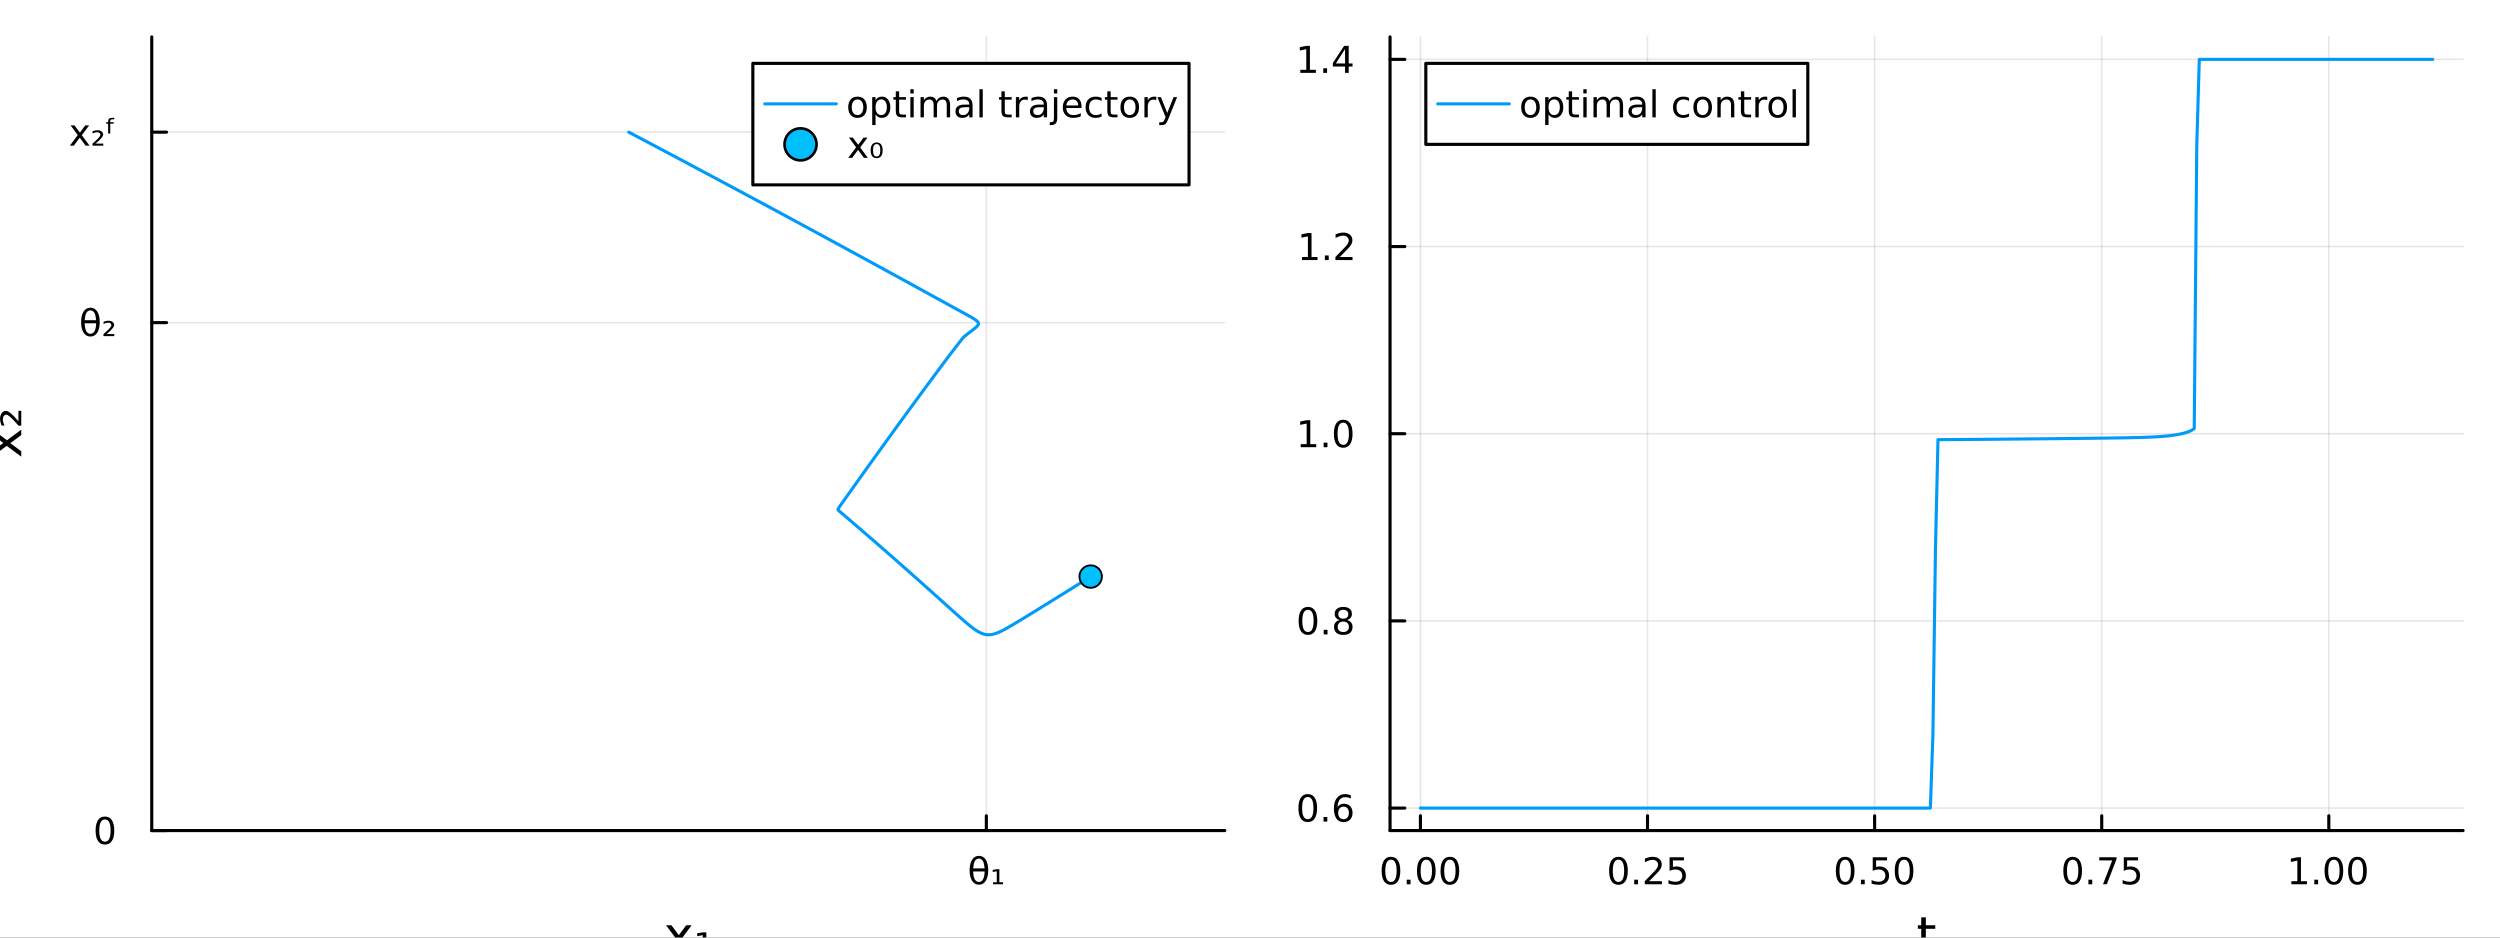 <?xml version="1.0" encoding="utf-8"?>
<svg xmlns="http://www.w3.org/2000/svg" xmlns:xlink="http://www.w3.org/1999/xlink" width="800" height="300" viewBox="0 0 3200 1200">
<rect x="0" y="0" width="3200" height="1200" fill="#333333" stroke="none"/>
<defs>
  <clipPath id="clip910">
    <rect x="0" y="0" width="3200" height="1200"/>
  </clipPath>
</defs>
<path clip-path="url(#clip910)" d="M0 1200 L3200 1200 L3200 0 L0 0  Z" fill="#ffffff" fill-rule="evenodd" fill-opacity="1"/>
<defs>
  <clipPath id="clip911">
    <rect x="640" y="0" width="2241" height="1200"/>
  </clipPath>
</defs>
<path clip-path="url(#clip910)" d="M194.252 1063.09 L1567.74 1063.09 L1567.74 47.244 L194.252 47.244  Z" fill="#ffffff" fill-rule="evenodd" fill-opacity="1"/>
<defs>
  <clipPath id="clip912">
    <rect x="194" y="47" width="1374" height="1017"/>
  </clipPath>
</defs>
<polyline clip-path="url(#clip912)" style="stroke:#000000; stroke-linecap:round; stroke-linejoin:round; stroke-width:2; stroke-opacity:0.1; fill:none" points="-339.884,1063.09 -339.884,47.244 "/>
<polyline clip-path="url(#clip912)" style="stroke:#000000; stroke-linecap:round; stroke-linejoin:round; stroke-width:2; stroke-opacity:0.1; fill:none" points="1262.52,1063.09 1262.52,47.244 "/>
<polyline clip-path="url(#clip912)" style="stroke:#000000; stroke-linecap:round; stroke-linejoin:round; stroke-width:2; stroke-opacity:0.1; fill:none" points="194.252,1063.09 1567.74,1063.09 "/>
<polyline clip-path="url(#clip912)" style="stroke:#000000; stroke-linecap:round; stroke-linejoin:round; stroke-width:2; stroke-opacity:0.1; fill:none" points="194.252,412.949 1567.74,412.949 "/>
<polyline clip-path="url(#clip912)" style="stroke:#000000; stroke-linecap:round; stroke-linejoin:round; stroke-width:2; stroke-opacity:0.1; fill:none" points="194.252,169.146 1567.74,169.146 "/>
<polyline clip-path="url(#clip910)" style="stroke:#000000; stroke-linecap:round; stroke-linejoin:round; stroke-width:4; stroke-opacity:1; fill:none" points="194.252,1063.09 1567.74,1063.09 "/>
<polyline clip-path="url(#clip910)" style="stroke:#000000; stroke-linecap:round; stroke-linejoin:round; stroke-width:4; stroke-opacity:1; fill:none" points="-339.884,1063.09 -339.884,1044.19 "/>
<polyline clip-path="url(#clip910)" style="stroke:#000000; stroke-linecap:round; stroke-linejoin:round; stroke-width:4; stroke-opacity:1; fill:none" points="1262.52,1063.09 1262.52,1044.19 "/>
<path clip-path="url(#clip910)" d="M-339.884 1100.41 Q-343.495 1100.41 -345.324 1103.97 Q-347.129 1107.51 -347.129 1114.64 Q-347.129 1121.75 -345.324 1125.32 Q-343.495 1128.86 -339.884 1128.86 Q-336.25 1128.86 -334.444 1125.32 Q-332.615 1121.75 -332.615 1114.64 Q-332.615 1107.51 -334.444 1103.97 Q-336.25 1100.41 -339.884 1100.41 M-339.884 1096.7 Q-334.074 1096.7 -331.018 1101.31 Q-327.939 1105.89 -327.939 1114.64 Q-327.939 1123.37 -331.018 1127.98 Q-334.074 1132.56 -339.884 1132.56 Q-345.694 1132.56 -348.773 1127.98 Q-351.828 1123.37 -351.828 1114.64 Q-351.828 1105.89 -348.773 1101.31 Q-345.694 1096.7 -339.884 1096.7 Z" fill="#000000" fill-rule="nonzero" fill-opacity="1" /><path clip-path="url(#clip910)" d="M1260.38 1115.45 L1245.64 1115.45 Q1245.99 1122.38 1247.58 1125.32 Q1249.57 1128.93 1253.02 1128.93 Q1256.49 1128.93 1258.42 1125.29 Q1260.11 1122.1 1260.38 1115.45 M1260.31 1111.52 Q1259.67 1104.95 1258.42 1102.63 Q1256.42 1098.97 1253.02 1098.97 Q1249.48 1098.97 1247.61 1102.58 Q1246.12 1105.5 1245.68 1111.52 L1260.31 1111.52 M1253.02 1095.5 Q1258.58 1095.5 1261.75 1100.41 Q1264.92 1105.29 1264.92 1113.95 Q1264.92 1122.58 1261.75 1127.49 Q1258.58 1132.42 1253.02 1132.42 Q1247.44 1132.42 1244.3 1127.49 Q1241.12 1122.58 1241.12 1113.95 Q1241.12 1105.29 1244.3 1100.41 Q1247.44 1095.5 1253.02 1095.5 Z" fill="#000000" fill-rule="nonzero" fill-opacity="1" /><path clip-path="url(#clip910)" d="M1271.12 1129.34 L1275.85 1129.34 L1275.85 1115.2 L1270.68 1116.15 L1270.68 1113.46 L1276.01 1112.56 L1279.18 1112.56 L1279.18 1129.34 L1283.92 1129.34 L1283.92 1131.89 L1271.12 1131.89 L1271.12 1129.34 Z" fill="#000000" fill-rule="nonzero" fill-opacity="1" /><path clip-path="url(#clip910)" d="M885.264 1184.31 L872.373 1201.65 L885.932 1219.95 L879.025 1219.95 L868.649 1205.95 L858.273 1219.95 L851.366 1219.95 L865.212 1201.3 L852.544 1184.31 L859.451 1184.31 L868.904 1197.01 L878.357 1184.31 L885.264 1184.31 Z" fill="#000000" fill-rule="nonzero" fill-opacity="1" /><path clip-path="url(#clip910)" d="M893.03 1216.45 L899.523 1216.45 L899.523 1197.01 L892.425 1198.31 L892.425 1194.62 L899.746 1193.38 L904.106 1193.38 L904.106 1216.45 L910.631 1216.45 L910.631 1219.95 L893.03 1219.95 L893.03 1216.45 Z" fill="#000000" fill-rule="nonzero" fill-opacity="1" /><polyline clip-path="url(#clip910)" style="stroke:#000000; stroke-linecap:round; stroke-linejoin:round; stroke-width:4; stroke-opacity:1; fill:none" points="194.252,1063.09 194.252,47.244 "/>
<polyline clip-path="url(#clip910)" style="stroke:#000000; stroke-linecap:round; stroke-linejoin:round; stroke-width:4; stroke-opacity:1; fill:none" points="194.252,1063.09 213.15,1063.09 "/>
<polyline clip-path="url(#clip910)" style="stroke:#000000; stroke-linecap:round; stroke-linejoin:round; stroke-width:4; stroke-opacity:1; fill:none" points="194.252,412.949 213.15,412.949 "/>
<polyline clip-path="url(#clip910)" style="stroke:#000000; stroke-linecap:round; stroke-linejoin:round; stroke-width:4; stroke-opacity:1; fill:none" points="194.252,169.146 213.15,169.146 "/>
<path clip-path="url(#clip910)" d="M134.308 1048.89 Q130.697 1048.89 128.868 1052.45 Q127.063 1055.99 127.063 1063.12 Q127.063 1070.23 128.868 1073.8 Q130.697 1077.34 134.308 1077.34 Q137.942 1077.34 139.748 1073.8 Q141.576 1070.23 141.576 1063.12 Q141.576 1055.99 139.748 1052.45 Q137.942 1048.89 134.308 1048.89 M134.308 1045.18 Q140.118 1045.18 143.174 1049.79 Q146.252 1054.37 146.252 1063.12 Q146.252 1071.85 143.174 1076.46 Q140.118 1081.04 134.308 1081.04 Q128.498 1081.04 125.419 1076.46 Q122.363 1071.85 122.363 1063.12 Q122.363 1054.37 125.419 1049.79 Q128.498 1045.18 134.308 1045.18 Z" fill="#000000" fill-rule="nonzero" fill-opacity="1" /><path clip-path="url(#clip910)" d="M123.104 413.793 L108.359 413.793 Q108.706 420.715 110.303 423.655 Q112.294 427.266 115.743 427.266 Q119.215 427.266 121.137 423.631 Q122.826 420.437 123.104 413.793 M123.035 409.858 Q122.387 403.284 121.137 400.969 Q119.146 397.312 115.743 397.312 Q112.202 397.312 110.327 400.923 Q108.845 403.84 108.405 409.858 L123.035 409.858 M115.743 393.84 Q121.299 393.84 124.47 398.747 Q127.641 403.631 127.641 412.289 Q127.641 420.923 124.47 425.83 Q121.299 430.761 115.743 430.761 Q110.164 430.761 107.016 425.83 Q103.845 420.923 103.845 412.289 Q103.845 403.631 107.016 398.747 Q110.164 393.84 115.743 393.84 Z" fill="#000000" fill-rule="nonzero" fill-opacity="1" /><path clip-path="url(#clip910)" d="M136.437 427.59 L146.252 427.59 L146.252 430.229 L132.41 430.229 L132.41 427.682 Q133.197 426.965 134.655 425.668 Q142.618 418.608 142.618 416.432 Q142.618 414.905 141.414 413.979 Q140.211 413.03 138.243 413.03 Q137.039 413.03 135.627 413.446 Q134.215 413.84 132.549 414.65 L132.549 411.803 Q134.331 411.155 135.859 410.831 Q137.41 410.506 138.729 410.506 Q142.086 410.506 144.099 412.034 Q146.113 413.562 146.113 416.062 Q146.113 419.28 138.451 425.854 Q137.155 426.965 136.437 427.59 Z" fill="#000000" fill-rule="nonzero" fill-opacity="1" /><path clip-path="url(#clip910)" d="M114.123 160.5 L104.748 173.115 L114.609 186.426 L109.586 186.426 L102.04 176.24 L94.493 186.426 L89.47 186.426 L99.54 172.861 L90.327 160.5 L95.35 160.5 L102.225 169.736 L109.1 160.5 L114.123 160.5 Z" fill="#000000" fill-rule="nonzero" fill-opacity="1" /><path clip-path="url(#clip910)" d="M122.363 183.787 L132.178 183.787 L132.178 186.426 L118.336 186.426 L118.336 183.879 Q119.123 183.162 120.581 181.865 Q128.544 174.805 128.544 172.629 Q128.544 171.102 127.34 170.176 Q126.137 169.227 124.169 169.227 Q122.965 169.227 121.553 169.643 Q120.141 170.037 118.475 170.847 L118.475 168 Q120.257 167.352 121.785 167.028 Q123.336 166.703 124.655 166.703 Q128.012 166.703 130.025 168.231 Q132.039 169.759 132.039 172.259 Q132.039 175.477 124.377 182.051 Q123.081 183.162 122.363 183.787 Z" fill="#000000" fill-rule="nonzero" fill-opacity="1" /><path clip-path="url(#clip910)" d="M146.252 150.801 L146.252 152.768 L143.683 152.768 Q142.248 152.768 141.669 153.301 Q141.113 153.81 141.113 155.153 L141.113 156.449 L145.535 156.449 L145.535 158.301 L141.113 158.301 L141.113 170.963 L138.405 170.963 L138.405 158.301 L135.859 158.301 L135.859 156.449 L138.405 156.449 L138.405 155.43 Q138.405 153 139.678 151.912 Q140.951 150.801 143.706 150.801 L146.252 150.801 Z" fill="#000000" fill-rule="nonzero" fill-opacity="1" /><path clip-path="url(#clip910)" d="M-8.434 550.631 L8.913 563.522 L27.214 549.963 L27.214 556.87 L13.21 567.246 L27.214 577.622 L27.214 584.529 L8.563 570.683 L-8.434 583.351 L-8.434 576.444 L4.266 566.991 L-8.434 557.538 L-8.434 550.631 Z" fill="#000000" fill-rule="nonzero" fill-opacity="1" /><path clip-path="url(#clip910)" d="M23.586 539.3 L23.586 525.805 L27.214 525.805 L27.214 544.839 L23.713 544.839 Q22.726 543.756 20.944 541.751 Q11.236 530.802 8.244 530.802 Q6.144 530.802 4.871 532.457 Q3.566 534.112 3.566 536.818 Q3.566 538.473 4.138 540.414 Q4.68 542.356 5.794 544.648 L1.879 544.648 Q0.987 542.197 0.542 540.096 Q0.096 537.964 0.096 536.149 Q0.096 531.534 2.197 528.765 Q4.298 525.996 7.735 525.996 Q12.159 525.996 21.199 536.531 Q22.726 538.314 23.586 539.3 Z" fill="#000000" fill-rule="nonzero" fill-opacity="1" /><polyline clip-path="url(#clip912)" style="stroke:#009af9; stroke-linecap:round; stroke-linejoin:round; stroke-width:4; stroke-opacity:1; fill:none" points="1396.06,738.019 1393.75,739.469 1391.45,740.912 1389.16,742.348 1386.88,743.778 1384.61,745.202 1382.35,746.619 1380.09,748.03 1377.85,749.435 1375.61,750.833 1373.38,752.226 1371.16,753.612 1368.95,754.992 1366.75,756.365 1364.56,757.733 1362.37,759.094 1360.2,760.45 1358.03,761.799 1355.87,763.143 1353.72,764.48 1351.57,765.811 1349.44,767.137 1347.31,768.456 1345.2,769.77 1343.09,771.077 1340.99,772.379 1338.89,773.675 1336.81,774.965 1334.73,776.25 1332.66,777.528 1330.6,778.801 1328.55,780.068 1326.51,781.329 1324.47,782.584 1322.44,783.833 1320.42,785.076 1318.41,786.313 1316.4,787.544 1314.41,788.768 1312.42,789.986 1310.44,791.197 1308.46,792.401 1306.5,793.597 1304.54,794.785 1302.59,795.964 1300.65,797.133 1298.71,798.292 1296.78,799.438 1294.86,800.569 1292.95,801.685 1291.04,802.781 1289.15,803.854 1287.26,804.901 1285.37,805.917 1283.5,806.894 1281.63,807.827 1279.77,808.707 1277.91,809.523 1276.07,810.267 1274.23,810.925 1272.39,811.485 1270.57,811.935 1268.75,812.262 1266.94,812.455 1265.14,812.506 1263.34,812.409 1261.55,812.161 1259.77,811.763 1257.99,811.221 1256.22,810.543 1254.46,809.738 1252.7,808.82 1250.96,807.801 1249.21,806.695 1247.48,805.514 1245.75,804.271 1244.03,802.976 1242.32,801.639 1240.61,800.267 1238.91,798.869 1237.21,797.449 1235.52,796.014 1233.84,794.567 1232.17,793.111 1230.5,791.649 1228.84,790.185 1227.18,788.718 1225.53,787.252 1223.89,785.787 1222.26,784.325 1220.63,782.865 1219,781.409 1217.39,779.957 1215.78,778.51 1214.17,777.068 1212.57,775.631 1210.98,774.199 1209.4,772.773 1207.82,771.353 1206.24,769.939 1204.68,768.53 1203.12,767.127 1201.56,765.731 1200.01,764.34 1198.47,762.955 1196.93,761.577 1195.4,760.204 1193.88,758.837 1192.36,757.477 1190.85,756.122 1189.34,754.773 1187.84,753.43 1186.34,752.094 1184.85,750.763 1183.37,749.438 1181.89,748.119 1180.42,746.806 1178.95,745.498 1177.49,744.197 1176.04,742.901 1174.59,741.611 1173.15,740.327 1171.71,739.049 1170.28,737.776 1168.85,736.509 1167.43,735.247 1166.01,733.991 1164.6,732.741 1163.2,731.496 1161.8,730.257 1160.41,729.024 1159.02,727.795 1157.63,726.573 1156.26,725.356 1154.89,724.144 1153.52,722.938 1152.16,721.737 1150.8,720.541 1149.45,719.351 1148.11,718.166 1146.77,716.986 1145.43,715.812 1144.1,714.642 1142.78,713.478 1141.46,712.319 1140.14,711.166 1138.83,710.017 1137.53,708.874 1136.23,707.736 1134.94,706.603 1133.65,705.474 1132.36,704.351 1131.09,703.233 1129.81,702.12 1128.54,701.012 1127.28,699.909 1126.02,698.81 1124.77,697.717 1123.52,696.628 1122.27,695.545 1121.03,694.466 1119.8,693.392 1118.57,692.323 1117.34,691.258 1116.12,690.198 1114.91,689.143 1113.7,688.093 1112.49,687.047 1111.29,686.007 1110.1,684.97 1108.9,683.938 1107.72,682.911 1106.53,681.889 1105.36,680.871 1104.18,679.858 1103.01,678.849 1101.85,677.844 1100.69,676.844 1099.53,675.849 1098.38,674.858 1097.24,673.871 1096.1,672.889 1094.96,671.911 1093.83,670.938 1092.7,669.969 1091.57,669.004 1090.45,668.043 1089.34,667.087 1088.23,666.135 1087.12,665.187 1086.02,664.244 1084.92,663.305 1083.83,662.369 1082.74,661.439 1081.65,660.512 1080.57,659.589 1079.5,658.671 1078.42,657.756 1077.36,656.846 1076.29,655.939 1075.23,655.037 1074.18,654.139 1073.12,653.245 1072.66,651.998 1073.68,649.86 1075.56,647.201 1077.43,644.555 1079.3,641.92 1081.16,639.297 1083.01,636.686 1084.86,634.086 1086.69,631.497 1088.53,628.92 1090.35,626.355 1092.17,623.801 1093.98,621.258 1095.78,618.726 1097.58,616.206 1099.37,613.697 1101.15,611.198 1102.92,608.711 1104.69,606.235 1106.46,603.77 1108.21,601.315 1109.96,598.872 1111.7,596.439 1113.44,594.017 1115.17,591.606 1116.89,589.206 1118.61,586.816 1120.32,584.436 1122.02,582.067 1123.72,579.709 1125.41,577.361 1127.09,575.023 1128.77,572.695 1130.44,570.378 1132.1,568.071 1133.76,565.775 1135.41,563.488 1137.06,561.211 1138.7,558.945 1140.33,556.688 1141.96,554.442 1143.58,552.205 1145.19,549.978 1146.8,547.761 1148.4,545.554 1150,543.356 1151.59,541.169 1153.18,538.99 1154.75,536.822 1156.33,534.663 1157.89,532.513 1159.45,530.373 1161.01,528.242 1162.56,526.121 1164.1,524.009 1165.64,521.906 1167.17,519.812 1168.7,517.728 1170.22,515.653 1171.73,513.587 1173.24,511.53 1174.74,509.482 1176.24,507.443 1177.73,505.413 1179.22,503.392 1180.7,501.38 1182.17,499.377 1183.64,497.382 1185.11,495.397 1186.57,493.42 1188.02,491.451 1189.47,489.492 1190.91,487.541 1192.35,485.598 1193.78,483.665 1195.21,481.739 1196.63,479.823 1198.04,477.914 1199.46,476.015 1200.86,474.123 1202.26,472.241 1203.66,470.366 1205.05,468.5 1206.44,466.643 1207.82,464.794 1209.2,462.954 1210.57,461.122 1211.94,459.299 1213.3,457.485 1214.66,455.679 1216.02,453.883 1217.37,452.096 1218.72,450.318 1220.06,448.55 1221.41,446.792 1222.75,445.044 1224.09,443.308 1225.42,441.582 1226.76,439.869 1228.09,438.169 1229.42,436.483 1230.75,434.812 1232.09,433.156 1233.42,431.515 1236.97,428.593 1241.1,425.402 1244.99,422.417 1248.41,419.707 1251,417.301 1252.4,415.141 1252.3,413.075 1250.54,410.897 1247.16,408.438 1242.49,405.648 1237.01,402.592 1231.15,399.376 1225.12,396.08 1219.06,392.753 1212.99,389.419 1206.94,386.09 1200.9,382.772 1194.89,379.466 1188.9,376.173 1182.93,372.895 1176.99,369.632 1171.07,366.383 1165.18,363.148 1159.3,359.928 1153.45,356.722 1147.62,353.53 1141.82,350.353 1136.04,347.189 1130.28,344.04 1124.54,340.905 1118.82,337.784 1113.13,334.677 1107.46,331.584 1101.81,328.504 1096.19,325.438 1090.58,322.386 1085,319.347 1079.44,316.322 1073.9,313.311 1068.38,310.313 1062.89,307.328 1057.41,304.357 1051.96,301.399 1046.53,298.454 1041.12,295.522 1035.73,292.603 1030.36,289.697 1025.01,286.804 1019.69,283.925 1014.38,281.058 1009.1,278.203 1003.83,275.362 998.588,272.533 993.365,269.717 988.162,266.913 982.979,264.122 977.817,261.343 972.674,258.577 967.552,255.822 962.45,253.081 957.367,250.351 952.305,247.634 947.262,244.929 942.239,242.235 937.236,239.554 932.252,236.885 927.287,234.228 922.342,231.582 917.416,228.949 912.51,226.327 907.622,223.716 902.754,221.118 897.904,218.531 893.074,215.955 888.262,213.391 883.47,210.839 878.695,208.297 873.94,205.768 869.203,203.249 864.485,200.742 859.785,198.246 855.103,195.76 850.439,193.287 845.794,190.824 841.167,188.372 836.558,185.931 831.967,183.501 827.394,181.081 822.839,178.673 818.301,176.275 813.781,173.888 809.279,171.511 804.794,169.146 "/>
<circle clip-path="url(#clip912)" cx="1396.06" cy="738.019" r="14.4" fill="#00bfff" fill-rule="evenodd" fill-opacity="1" stroke="#000000" stroke-opacity="1" stroke-width="2.4"/>
<path clip-path="url(#clip910)" d="M963.643 236.626 L1521.96 236.626 L1521.96 81.106 L963.643 81.106  Z" fill="#ffffff" fill-rule="evenodd" fill-opacity="1"/>
<polyline clip-path="url(#clip910)" style="stroke:#000000; stroke-linecap:round; stroke-linejoin:round; stroke-width:4; stroke-opacity:1; fill:none" points="963.643,236.626 1521.96,236.626 1521.96,81.106 963.643,81.106 963.643,236.626 "/>
<polyline clip-path="url(#clip910)" style="stroke:#009af9; stroke-linecap:round; stroke-linejoin:round; stroke-width:4; stroke-opacity:1; fill:none" points="978.904,132.946 1070.47,132.946 "/>
<path clip-path="url(#clip910)" d="M1097.63 127.286 Q1094.2 127.286 1092.21 129.971 Q1090.22 132.633 1090.22 137.286 Q1090.22 141.939 1092.19 144.624 Q1094.18 147.286 1097.63 147.286 Q1101.03 147.286 1103.02 144.601 Q1105.01 141.915 1105.01 137.286 Q1105.01 132.679 1103.02 129.994 Q1101.03 127.286 1097.63 127.286 M1097.63 123.675 Q1103.18 123.675 1106.36 127.286 Q1109.53 130.897 1109.53 137.286 Q1109.53 143.652 1106.36 147.286 Q1103.18 150.897 1097.63 150.897 Q1092.05 150.897 1088.88 147.286 Q1085.73 143.652 1085.73 137.286 Q1085.73 130.897 1088.88 127.286 Q1092.05 123.675 1097.63 123.675 Z" fill="#000000" fill-rule="nonzero" fill-opacity="1" /><path clip-path="url(#clip910)" d="M1120.71 146.337 L1120.71 160.087 L1116.43 160.087 L1116.43 124.3 L1120.71 124.3 L1120.71 128.235 Q1122.05 125.92 1124.09 124.809 Q1126.15 123.675 1128.99 123.675 Q1133.72 123.675 1136.66 127.425 Q1139.62 131.175 1139.62 137.286 Q1139.62 143.397 1136.66 147.147 Q1133.72 150.897 1128.99 150.897 Q1126.15 150.897 1124.09 149.786 Q1122.05 148.652 1120.71 146.337 M1135.2 137.286 Q1135.2 132.587 1133.25 129.925 Q1131.33 127.24 1127.95 127.24 Q1124.57 127.24 1122.63 129.925 Q1120.71 132.587 1120.71 137.286 Q1120.71 141.985 1122.63 144.67 Q1124.57 147.332 1127.95 147.332 Q1131.33 147.332 1133.25 144.67 Q1135.2 141.985 1135.2 137.286 Z" fill="#000000" fill-rule="nonzero" fill-opacity="1" /><path clip-path="url(#clip910)" d="M1150.89 116.939 L1150.89 124.3 L1159.67 124.3 L1159.67 127.61 L1150.89 127.61 L1150.89 141.684 Q1150.89 144.855 1151.75 145.758 Q1152.63 146.661 1155.29 146.661 L1159.67 146.661 L1159.67 150.226 L1155.29 150.226 Q1150.36 150.226 1148.49 148.397 Q1146.61 146.545 1146.61 141.684 L1146.61 127.61 L1143.49 127.61 L1143.49 124.3 L1146.61 124.3 L1146.61 116.939 L1150.89 116.939 Z" fill="#000000" fill-rule="nonzero" fill-opacity="1" /><path clip-path="url(#clip910)" d="M1165.27 124.3 L1169.53 124.3 L1169.53 150.226 L1165.27 150.226 L1165.27 124.3 M1165.27 114.207 L1169.53 114.207 L1169.53 119.601 L1165.27 119.601 L1165.27 114.207 Z" fill="#000000" fill-rule="nonzero" fill-opacity="1" /><path clip-path="url(#clip910)" d="M1198.62 129.277 Q1200.22 126.406 1202.44 125.041 Q1204.67 123.675 1207.67 123.675 Q1211.73 123.675 1213.92 126.522 Q1216.12 129.346 1216.12 134.578 L1216.12 150.226 L1211.84 150.226 L1211.84 134.716 Q1211.84 130.99 1210.52 129.184 Q1209.2 127.379 1206.49 127.379 Q1203.18 127.379 1201.26 129.578 Q1199.34 131.777 1199.34 135.573 L1199.34 150.226 L1195.06 150.226 L1195.06 134.716 Q1195.06 130.966 1193.74 129.184 Q1192.42 127.379 1189.67 127.379 Q1186.4 127.379 1184.48 129.601 Q1182.56 131.8 1182.56 135.573 L1182.56 150.226 L1178.28 150.226 L1178.28 124.3 L1182.56 124.3 L1182.56 128.328 Q1184.02 125.943 1186.05 124.809 Q1188.09 123.675 1190.89 123.675 Q1193.72 123.675 1195.68 125.11 Q1197.67 126.545 1198.62 129.277 Z" fill="#000000" fill-rule="nonzero" fill-opacity="1" /><path clip-path="url(#clip910)" d="M1236.4 137.193 Q1231.24 137.193 1229.25 138.374 Q1227.26 139.554 1227.26 142.402 Q1227.26 144.67 1228.74 146.013 Q1230.24 147.332 1232.81 147.332 Q1236.36 147.332 1238.48 144.832 Q1240.64 142.309 1240.64 138.142 L1240.64 137.193 L1236.4 137.193 M1244.9 135.434 L1244.9 150.226 L1240.64 150.226 L1240.64 146.29 Q1239.18 148.652 1237 149.786 Q1234.83 150.897 1231.68 150.897 Q1227.7 150.897 1225.34 148.675 Q1223 146.429 1223 142.679 Q1223 138.304 1225.92 136.082 Q1228.86 133.86 1234.67 133.86 L1240.64 133.86 L1240.64 133.443 Q1240.64 130.504 1238.69 128.906 Q1236.77 127.286 1233.28 127.286 Q1231.05 127.286 1228.95 127.818 Q1226.84 128.351 1224.9 129.416 L1224.9 125.48 Q1227.23 124.578 1229.43 124.138 Q1231.63 123.675 1233.72 123.675 Q1239.34 123.675 1242.12 126.591 Q1244.9 129.508 1244.9 135.434 Z" fill="#000000" fill-rule="nonzero" fill-opacity="1" /><path clip-path="url(#clip910)" d="M1253.67 114.207 L1257.93 114.207 L1257.93 150.226 L1253.67 150.226 L1253.67 114.207 Z" fill="#000000" fill-rule="nonzero" fill-opacity="1" /><path clip-path="url(#clip910)" d="M1286.12 116.939 L1286.12 124.3 L1294.9 124.3 L1294.9 127.61 L1286.12 127.61 L1286.12 141.684 Q1286.12 144.855 1286.98 145.758 Q1287.86 146.661 1290.52 146.661 L1294.9 146.661 L1294.9 150.226 L1290.52 150.226 Q1285.59 150.226 1283.72 148.397 Q1281.84 146.545 1281.84 141.684 L1281.84 127.61 L1278.72 127.61 L1278.72 124.3 L1281.84 124.3 L1281.84 116.939 L1286.12 116.939 Z" fill="#000000" fill-rule="nonzero" fill-opacity="1" /><path clip-path="url(#clip910)" d="M1315.52 128.281 Q1314.8 127.865 1313.95 127.679 Q1313.11 127.471 1312.1 127.471 Q1308.48 127.471 1306.54 129.832 Q1304.62 132.17 1304.62 136.568 L1304.62 150.226 L1300.34 150.226 L1300.34 124.3 L1304.62 124.3 L1304.62 128.328 Q1305.96 125.966 1308.11 124.832 Q1310.27 123.675 1313.35 123.675 Q1313.79 123.675 1314.32 123.744 Q1314.85 123.791 1315.5 123.906 L1315.52 128.281 Z" fill="#000000" fill-rule="nonzero" fill-opacity="1" /><path clip-path="url(#clip910)" d="M1331.77 137.193 Q1326.61 137.193 1324.62 138.374 Q1322.63 139.554 1322.63 142.402 Q1322.63 144.67 1324.11 146.013 Q1325.61 147.332 1328.18 147.332 Q1331.72 147.332 1333.85 144.832 Q1336.01 142.309 1336.01 138.142 L1336.01 137.193 L1331.77 137.193 M1340.27 135.434 L1340.27 150.226 L1336.01 150.226 L1336.01 146.29 Q1334.55 148.652 1332.37 149.786 Q1330.2 150.897 1327.05 150.897 Q1323.07 150.897 1320.71 148.675 Q1318.37 146.429 1318.37 142.679 Q1318.37 138.304 1321.29 136.082 Q1324.22 133.86 1330.04 133.86 L1336.01 133.86 L1336.01 133.443 Q1336.01 130.504 1334.06 128.906 Q1332.14 127.286 1328.65 127.286 Q1326.42 127.286 1324.32 127.818 Q1322.21 128.351 1320.27 129.416 L1320.27 125.48 Q1322.6 124.578 1324.8 124.138 Q1327 123.675 1329.09 123.675 Q1334.71 123.675 1337.49 126.591 Q1340.27 129.508 1340.27 135.434 Z" fill="#000000" fill-rule="nonzero" fill-opacity="1" /><path clip-path="url(#clip910)" d="M1349.04 124.3 L1353.3 124.3 L1353.3 150.689 Q1353.3 155.642 1351.4 157.864 Q1349.53 160.087 1345.34 160.087 L1343.72 160.087 L1343.72 156.476 L1344.85 156.476 Q1347.28 156.476 1348.16 155.341 Q1349.04 154.23 1349.04 150.689 L1349.04 124.3 M1349.04 114.207 L1353.3 114.207 L1353.3 119.601 L1349.04 119.601 L1349.04 114.207 Z" fill="#000000" fill-rule="nonzero" fill-opacity="1" /><path clip-path="url(#clip910)" d="M1384.39 136.198 L1384.39 138.281 L1364.8 138.281 Q1365.08 142.679 1367.44 144.994 Q1369.83 147.286 1374.06 147.286 Q1376.52 147.286 1378.81 146.684 Q1381.12 146.082 1383.39 144.878 L1383.39 148.906 Q1381.1 149.878 1378.69 150.388 Q1376.28 150.897 1373.81 150.897 Q1367.6 150.897 1363.97 147.286 Q1360.36 143.675 1360.36 137.517 Q1360.36 131.152 1363.78 127.425 Q1367.23 123.675 1373.07 123.675 Q1378.3 123.675 1381.33 127.054 Q1384.39 130.411 1384.39 136.198 M1380.13 134.948 Q1380.08 131.453 1378.16 129.369 Q1376.26 127.286 1373.11 127.286 Q1369.55 127.286 1367.4 129.3 Q1365.27 131.314 1364.94 134.971 L1380.13 134.948 Z" fill="#000000" fill-rule="nonzero" fill-opacity="1" /><path clip-path="url(#clip910)" d="M1410.03 125.295 L1410.03 129.277 Q1408.23 128.281 1406.4 127.795 Q1404.59 127.286 1402.74 127.286 Q1398.6 127.286 1396.31 129.925 Q1394.02 132.541 1394.02 137.286 Q1394.02 142.031 1396.31 144.67 Q1398.6 147.286 1402.74 147.286 Q1404.59 147.286 1406.4 146.8 Q1408.23 146.29 1410.03 145.295 L1410.03 149.23 Q1408.25 150.064 1406.33 150.48 Q1404.43 150.897 1402.28 150.897 Q1396.42 150.897 1392.97 147.216 Q1389.53 143.536 1389.53 137.286 Q1389.53 130.943 1393 127.309 Q1396.49 123.675 1402.56 123.675 Q1404.53 123.675 1406.4 124.092 Q1408.28 124.485 1410.03 125.295 Z" fill="#000000" fill-rule="nonzero" fill-opacity="1" /><path clip-path="url(#clip910)" d="M1421.65 116.939 L1421.65 124.3 L1430.43 124.3 L1430.43 127.61 L1421.65 127.61 L1421.65 141.684 Q1421.65 144.855 1422.51 145.758 Q1423.39 146.661 1426.05 146.661 L1430.43 146.661 L1430.43 150.226 L1426.05 150.226 Q1421.12 150.226 1419.25 148.397 Q1417.37 146.545 1417.37 141.684 L1417.37 127.61 L1414.25 127.61 L1414.25 124.3 L1417.37 124.3 L1417.37 116.939 L1421.65 116.939 Z" fill="#000000" fill-rule="nonzero" fill-opacity="1" /><path clip-path="url(#clip910)" d="M1446.08 127.286 Q1442.65 127.286 1440.66 129.971 Q1438.67 132.633 1438.67 137.286 Q1438.67 141.939 1440.64 144.624 Q1442.63 147.286 1446.08 147.286 Q1449.48 147.286 1451.47 144.601 Q1453.46 141.915 1453.46 137.286 Q1453.46 132.679 1451.47 129.994 Q1449.48 127.286 1446.08 127.286 M1446.08 123.675 Q1451.63 123.675 1454.8 127.286 Q1457.97 130.897 1457.97 137.286 Q1457.97 143.652 1454.8 147.286 Q1451.63 150.897 1446.08 150.897 Q1440.5 150.897 1437.33 147.286 Q1434.18 143.652 1434.18 137.286 Q1434.18 130.897 1437.33 127.286 Q1440.5 123.675 1446.08 123.675 Z" fill="#000000" fill-rule="nonzero" fill-opacity="1" /><path clip-path="url(#clip910)" d="M1480.06 128.281 Q1479.34 127.865 1478.48 127.679 Q1477.65 127.471 1476.63 127.471 Q1473.02 127.471 1471.08 129.832 Q1469.15 132.17 1469.15 136.568 L1469.15 150.226 L1464.87 150.226 L1464.87 124.3 L1469.15 124.3 L1469.15 128.328 Q1470.5 125.966 1472.65 124.832 Q1474.8 123.675 1477.88 123.675 Q1478.32 123.675 1478.85 123.744 Q1479.39 123.791 1480.03 123.906 L1480.06 128.281 Z" fill="#000000" fill-rule="nonzero" fill-opacity="1" /><path clip-path="url(#clip910)" d="M1495.31 152.633 Q1493.51 157.263 1491.79 158.675 Q1490.08 160.087 1487.21 160.087 L1483.81 160.087 L1483.81 156.522 L1486.31 156.522 Q1488.07 156.522 1489.04 155.689 Q1490.01 154.855 1491.19 151.753 L1491.96 149.809 L1481.47 124.3 L1485.98 124.3 L1494.09 144.578 L1502.19 124.3 L1506.7 124.3 L1495.31 152.633 Z" fill="#000000" fill-rule="nonzero" fill-opacity="1" /><circle clip-path="url(#clip910)" cx="1024.69" cy="184.786" r="20.48" fill="#00bfff" fill-rule="evenodd" fill-opacity="1" stroke="#000000" stroke-opacity="1" stroke-width="3.413"/>
<path clip-path="url(#clip910)" d="M1110.38 176.14 L1101.01 188.756 L1110.87 202.066 L1105.85 202.066 L1098.3 191.88 L1090.75 202.066 L1085.73 202.066 L1095.8 188.501 L1086.59 176.14 L1091.61 176.14 L1098.49 185.376 L1105.36 176.14 L1110.38 176.14 Z" fill="#000000" fill-rule="nonzero" fill-opacity="1" /><path clip-path="url(#clip910)" d="M1125.61 186.394 Q1124.46 184.404 1122.12 184.404 Q1119.78 184.404 1118.62 186.394 Q1117.44 188.385 1117.44 192.367 Q1117.44 196.371 1118.62 198.362 Q1119.78 200.353 1122.12 200.353 Q1124.46 200.353 1125.61 198.362 Q1126.8 196.371 1126.8 192.367 Q1126.8 188.385 1125.61 186.394 M1122.12 182.344 Q1125.85 182.344 1127.81 184.913 Q1129.78 187.482 1129.78 192.367 Q1129.78 197.274 1127.81 199.843 Q1125.85 202.413 1122.12 202.413 Q1118.37 202.413 1116.4 199.843 Q1114.43 197.274 1114.43 192.367 Q1114.43 187.482 1116.4 184.913 Q1118.37 182.344 1122.12 182.344 Z" fill="#000000" fill-rule="nonzero" fill-opacity="1" /><path clip-path="url(#clip910)" d="M1779.26 1063.09 L3152.76 1063.09 L3152.76 47.244 L1779.26 47.244  Z" fill="#ffffff" fill-rule="evenodd" fill-opacity="1"/>
<defs>
  <clipPath id="clip913">
    <rect x="1779" y="47" width="1374" height="1017"/>
  </clipPath>
</defs>
<polyline clip-path="url(#clip913)" style="stroke:#000000; stroke-linecap:round; stroke-linejoin:round; stroke-width:2; stroke-opacity:0.1; fill:none" points="1818.14,1063.09 1818.14,47.244 "/>
<polyline clip-path="url(#clip913)" style="stroke:#000000; stroke-linecap:round; stroke-linejoin:round; stroke-width:2; stroke-opacity:0.1; fill:none" points="2108.82,1063.09 2108.82,47.244 "/>
<polyline clip-path="url(#clip913)" style="stroke:#000000; stroke-linecap:round; stroke-linejoin:round; stroke-width:2; stroke-opacity:0.1; fill:none" points="2399.51,1063.09 2399.51,47.244 "/>
<polyline clip-path="url(#clip913)" style="stroke:#000000; stroke-linecap:round; stroke-linejoin:round; stroke-width:2; stroke-opacity:0.1; fill:none" points="2690.2,1063.09 2690.2,47.244 "/>
<polyline clip-path="url(#clip913)" style="stroke:#000000; stroke-linecap:round; stroke-linejoin:round; stroke-width:2; stroke-opacity:0.1; fill:none" points="2980.89,1063.09 2980.89,47.244 "/>
<polyline clip-path="url(#clip913)" style="stroke:#000000; stroke-linecap:round; stroke-linejoin:round; stroke-width:2; stroke-opacity:0.1; fill:none" points="1779.26,1034.34 3152.76,1034.34 "/>
<polyline clip-path="url(#clip913)" style="stroke:#000000; stroke-linecap:round; stroke-linejoin:round; stroke-width:2; stroke-opacity:0.1; fill:none" points="1779.26,794.753 3152.76,794.753 "/>
<polyline clip-path="url(#clip913)" style="stroke:#000000; stroke-linecap:round; stroke-linejoin:round; stroke-width:2; stroke-opacity:0.1; fill:none" points="1779.26,555.167 3152.76,555.167 "/>
<polyline clip-path="url(#clip913)" style="stroke:#000000; stroke-linecap:round; stroke-linejoin:round; stroke-width:2; stroke-opacity:0.1; fill:none" points="1779.26,315.581 3152.76,315.581 "/>
<polyline clip-path="url(#clip913)" style="stroke:#000000; stroke-linecap:round; stroke-linejoin:round; stroke-width:2; stroke-opacity:0.1; fill:none" points="1779.26,75.995 3152.76,75.995 "/>
<polyline clip-path="url(#clip910)" style="stroke:#000000; stroke-linecap:round; stroke-linejoin:round; stroke-width:4; stroke-opacity:1; fill:none" points="1779.26,1063.09 3152.76,1063.09 "/>
<polyline clip-path="url(#clip910)" style="stroke:#000000; stroke-linecap:round; stroke-linejoin:round; stroke-width:4; stroke-opacity:1; fill:none" points="1818.14,1063.09 1818.14,1044.19 "/>
<polyline clip-path="url(#clip910)" style="stroke:#000000; stroke-linecap:round; stroke-linejoin:round; stroke-width:4; stroke-opacity:1; fill:none" points="2108.82,1063.09 2108.82,1044.19 "/>
<polyline clip-path="url(#clip910)" style="stroke:#000000; stroke-linecap:round; stroke-linejoin:round; stroke-width:4; stroke-opacity:1; fill:none" points="2399.51,1063.09 2399.51,1044.19 "/>
<polyline clip-path="url(#clip910)" style="stroke:#000000; stroke-linecap:round; stroke-linejoin:round; stroke-width:4; stroke-opacity:1; fill:none" points="2690.2,1063.09 2690.2,1044.19 "/>
<polyline clip-path="url(#clip910)" style="stroke:#000000; stroke-linecap:round; stroke-linejoin:round; stroke-width:4; stroke-opacity:1; fill:none" points="2980.89,1063.09 2980.89,1044.19 "/>
<path clip-path="url(#clip910)" d="M1780.44 1100.41 Q1776.83 1100.41 1775 1103.97 Q1773.19 1107.51 1773.19 1114.64 Q1773.19 1121.75 1775 1125.32 Q1776.83 1128.86 1780.44 1128.86 Q1784.07 1128.86 1785.88 1125.32 Q1787.71 1121.75 1787.71 1114.64 Q1787.71 1107.51 1785.88 1103.97 Q1784.07 1100.41 1780.44 1100.41 M1780.44 1096.7 Q1786.25 1096.7 1789.3 1101.31 Q1792.38 1105.89 1792.38 1114.64 Q1792.38 1123.37 1789.3 1127.98 Q1786.25 1132.56 1780.44 1132.56 Q1774.63 1132.56 1771.55 1127.98 Q1768.49 1123.37 1768.49 1114.64 Q1768.49 1105.89 1771.55 1101.31 Q1774.63 1096.7 1780.44 1096.7 Z" fill="#000000" fill-rule="nonzero" fill-opacity="1" /><path clip-path="url(#clip910)" d="M1800.6 1126.01 L1805.49 1126.01 L1805.49 1131.89 L1800.6 1131.89 L1800.6 1126.01 Z" fill="#000000" fill-rule="nonzero" fill-opacity="1" /><path clip-path="url(#clip910)" d="M1825.67 1100.41 Q1822.06 1100.41 1820.23 1103.97 Q1818.42 1107.51 1818.42 1114.64 Q1818.42 1121.75 1820.23 1125.32 Q1822.06 1128.86 1825.67 1128.86 Q1829.3 1128.86 1831.11 1125.32 Q1832.94 1121.75 1832.94 1114.64 Q1832.94 1107.51 1831.11 1103.97 Q1829.3 1100.41 1825.67 1100.41 M1825.67 1096.7 Q1831.48 1096.7 1834.54 1101.31 Q1837.61 1105.89 1837.61 1114.64 Q1837.61 1123.37 1834.54 1127.98 Q1831.48 1132.56 1825.67 1132.56 Q1819.86 1132.56 1816.78 1127.98 Q1813.73 1123.37 1813.73 1114.64 Q1813.73 1105.89 1816.78 1101.31 Q1819.86 1096.7 1825.67 1096.7 Z" fill="#000000" fill-rule="nonzero" fill-opacity="1" /><path clip-path="url(#clip910)" d="M1855.83 1100.41 Q1852.22 1100.41 1850.39 1103.97 Q1848.59 1107.51 1848.59 1114.64 Q1848.59 1121.75 1850.39 1125.32 Q1852.22 1128.86 1855.83 1128.86 Q1859.47 1128.86 1861.27 1125.32 Q1863.1 1121.75 1863.1 1114.64 Q1863.1 1107.51 1861.27 1103.97 Q1859.47 1100.41 1855.83 1100.41 M1855.83 1096.7 Q1861.64 1096.7 1864.7 1101.31 Q1867.78 1105.89 1867.78 1114.64 Q1867.78 1123.37 1864.7 1127.98 Q1861.64 1132.56 1855.83 1132.56 Q1850.02 1132.56 1846.94 1127.98 Q1843.89 1123.37 1843.89 1114.64 Q1843.89 1105.89 1846.94 1101.31 Q1850.02 1096.7 1855.83 1096.7 Z" fill="#000000" fill-rule="nonzero" fill-opacity="1" /><path clip-path="url(#clip910)" d="M2071.63 1100.41 Q2068.01 1100.41 2066.19 1103.97 Q2064.38 1107.51 2064.38 1114.64 Q2064.38 1121.75 2066.19 1125.32 Q2068.01 1128.86 2071.63 1128.86 Q2075.26 1128.86 2077.06 1125.32 Q2078.89 1121.75 2078.89 1114.64 Q2078.89 1107.51 2077.06 1103.97 Q2075.26 1100.41 2071.63 1100.41 M2071.63 1096.7 Q2077.44 1096.7 2080.49 1101.31 Q2083.57 1105.89 2083.57 1114.64 Q2083.57 1123.37 2080.49 1127.98 Q2077.44 1132.56 2071.63 1132.56 Q2065.81 1132.56 2062.74 1127.98 Q2059.68 1123.37 2059.68 1114.64 Q2059.68 1105.89 2062.74 1101.31 Q2065.81 1096.7 2071.63 1096.7 Z" fill="#000000" fill-rule="nonzero" fill-opacity="1" /><path clip-path="url(#clip910)" d="M2091.79 1126.01 L2096.67 1126.01 L2096.67 1131.89 L2091.79 1131.89 L2091.79 1126.01 Z" fill="#000000" fill-rule="nonzero" fill-opacity="1" /><path clip-path="url(#clip910)" d="M2110.88 1127.95 L2127.2 1127.95 L2127.2 1131.89 L2105.26 1131.89 L2105.26 1127.95 Q2107.92 1125.2 2112.5 1120.57 Q2117.11 1115.92 2118.29 1114.58 Q2120.54 1112.05 2121.42 1110.32 Q2122.32 1108.56 2122.32 1106.87 Q2122.32 1104.11 2120.37 1102.38 Q2118.45 1100.64 2115.35 1100.64 Q2113.15 1100.64 2110.7 1101.4 Q2108.27 1102.17 2105.49 1103.72 L2105.49 1099 Q2108.31 1097.86 2110.77 1097.28 Q2113.22 1096.7 2115.26 1096.7 Q2120.63 1096.7 2123.82 1099.39 Q2127.02 1102.08 2127.02 1106.57 Q2127.02 1108.7 2126.21 1110.62 Q2125.42 1112.51 2123.31 1115.11 Q2122.74 1115.78 2119.63 1119 Q2116.53 1122.19 2110.88 1127.95 Z" fill="#000000" fill-rule="nonzero" fill-opacity="1" /><path clip-path="url(#clip910)" d="M2137.06 1097.33 L2155.42 1097.33 L2155.42 1101.27 L2141.35 1101.27 L2141.35 1109.74 Q2142.37 1109.39 2143.38 1109.23 Q2144.4 1109.04 2145.42 1109.04 Q2151.21 1109.04 2154.59 1112.21 Q2157.97 1115.39 2157.97 1120.8 Q2157.97 1126.38 2154.49 1129.48 Q2151.02 1132.56 2144.7 1132.56 Q2142.53 1132.56 2140.26 1132.19 Q2138.01 1131.82 2135.61 1131.08 L2135.61 1126.38 Q2137.69 1127.51 2139.91 1128.07 Q2142.13 1128.63 2144.61 1128.63 Q2148.62 1128.63 2150.95 1126.52 Q2153.29 1124.41 2153.29 1120.8 Q2153.29 1117.19 2150.95 1115.08 Q2148.62 1112.98 2144.61 1112.98 Q2142.74 1112.98 2140.86 1113.39 Q2139.01 1113.81 2137.06 1114.69 L2137.06 1097.33 Z" fill="#000000" fill-rule="nonzero" fill-opacity="1" /><path clip-path="url(#clip910)" d="M2361.82 1100.41 Q2358.2 1100.41 2356.38 1103.97 Q2354.57 1107.51 2354.57 1114.64 Q2354.57 1121.75 2356.38 1125.32 Q2358.2 1128.86 2361.82 1128.86 Q2365.45 1128.86 2367.26 1125.32 Q2369.08 1121.75 2369.08 1114.64 Q2369.08 1107.51 2367.26 1103.97 Q2365.45 1100.41 2361.82 1100.41 M2361.82 1096.7 Q2367.63 1096.7 2370.68 1101.31 Q2373.76 1105.89 2373.76 1114.64 Q2373.76 1123.37 2370.68 1127.98 Q2367.63 1132.56 2361.82 1132.56 Q2356.01 1132.56 2352.93 1127.98 Q2349.87 1123.37 2349.87 1114.64 Q2349.87 1105.89 2352.93 1101.31 Q2356.01 1096.7 2361.82 1096.7 Z" fill="#000000" fill-rule="nonzero" fill-opacity="1" /><path clip-path="url(#clip910)" d="M2381.98 1126.01 L2386.86 1126.01 L2386.86 1131.89 L2381.98 1131.89 L2381.98 1126.01 Z" fill="#000000" fill-rule="nonzero" fill-opacity="1" /><path clip-path="url(#clip910)" d="M2397.09 1097.33 L2415.45 1097.33 L2415.45 1101.27 L2401.38 1101.27 L2401.38 1109.74 Q2402.39 1109.39 2403.41 1109.23 Q2404.43 1109.04 2405.45 1109.04 Q2411.24 1109.04 2414.62 1112.21 Q2418 1115.39 2418 1120.8 Q2418 1126.38 2414.52 1129.48 Q2411.05 1132.56 2404.73 1132.56 Q2402.56 1132.56 2400.29 1132.19 Q2398.04 1131.82 2395.63 1131.08 L2395.63 1126.38 Q2397.72 1127.51 2399.94 1128.07 Q2402.16 1128.63 2404.64 1128.63 Q2408.64 1128.63 2410.98 1126.52 Q2413.32 1124.41 2413.32 1120.8 Q2413.32 1117.19 2410.98 1115.08 Q2408.64 1112.98 2404.64 1112.98 Q2402.76 1112.98 2400.89 1113.39 Q2399.04 1113.81 2397.09 1114.69 L2397.09 1097.33 Z" fill="#000000" fill-rule="nonzero" fill-opacity="1" /><path clip-path="url(#clip910)" d="M2437.21 1100.41 Q2433.6 1100.41 2431.77 1103.97 Q2429.96 1107.51 2429.96 1114.64 Q2429.96 1121.75 2431.77 1125.32 Q2433.6 1128.86 2437.21 1128.86 Q2440.84 1128.86 2442.65 1125.32 Q2444.48 1121.75 2444.48 1114.64 Q2444.48 1107.51 2442.65 1103.97 Q2440.84 1100.41 2437.21 1100.41 M2437.21 1096.7 Q2443.02 1096.7 2446.07 1101.31 Q2449.15 1105.89 2449.15 1114.64 Q2449.15 1123.37 2446.07 1127.98 Q2443.02 1132.56 2437.21 1132.56 Q2431.4 1132.56 2428.32 1127.98 Q2425.26 1123.37 2425.26 1114.64 Q2425.26 1105.89 2428.32 1101.31 Q2431.4 1096.7 2437.21 1096.7 Z" fill="#000000" fill-rule="nonzero" fill-opacity="1" /><path clip-path="url(#clip910)" d="M2653 1100.41 Q2649.39 1100.41 2647.56 1103.97 Q2645.76 1107.51 2645.76 1114.64 Q2645.76 1121.75 2647.56 1125.32 Q2649.39 1128.86 2653 1128.86 Q2656.64 1128.86 2658.44 1125.32 Q2660.27 1121.75 2660.27 1114.64 Q2660.27 1107.51 2658.44 1103.97 Q2656.64 1100.41 2653 1100.41 M2653 1096.7 Q2658.81 1096.7 2661.87 1101.31 Q2664.95 1105.89 2664.95 1114.64 Q2664.95 1123.37 2661.87 1127.98 Q2658.81 1132.56 2653 1132.56 Q2647.19 1132.56 2644.11 1127.98 Q2641.06 1123.37 2641.06 1114.64 Q2641.06 1105.89 2644.11 1101.31 Q2647.19 1096.7 2653 1096.7 Z" fill="#000000" fill-rule="nonzero" fill-opacity="1" /><path clip-path="url(#clip910)" d="M2673.16 1126.01 L2678.05 1126.01 L2678.05 1131.89 L2673.16 1131.89 L2673.16 1126.01 Z" fill="#000000" fill-rule="nonzero" fill-opacity="1" /><path clip-path="url(#clip910)" d="M2687.05 1097.33 L2709.27 1097.33 L2709.27 1099.32 L2696.73 1131.89 L2691.84 1131.89 L2703.65 1101.27 L2687.05 1101.27 L2687.05 1097.33 Z" fill="#000000" fill-rule="nonzero" fill-opacity="1" /><path clip-path="url(#clip910)" d="M2718.44 1097.33 L2736.8 1097.33 L2736.8 1101.27 L2722.72 1101.27 L2722.72 1109.74 Q2723.74 1109.39 2724.76 1109.23 Q2725.78 1109.04 2726.8 1109.04 Q2732.58 1109.04 2735.96 1112.21 Q2739.34 1115.39 2739.34 1120.8 Q2739.34 1126.38 2735.87 1129.48 Q2732.4 1132.56 2726.08 1132.56 Q2723.9 1132.56 2721.64 1132.19 Q2719.39 1131.82 2716.98 1131.08 L2716.98 1126.38 Q2719.07 1127.51 2721.29 1128.07 Q2723.51 1128.63 2725.99 1128.63 Q2729.99 1128.63 2732.33 1126.52 Q2734.67 1124.41 2734.67 1120.8 Q2734.67 1117.19 2732.33 1115.08 Q2729.99 1112.98 2725.99 1112.98 Q2724.11 1112.98 2722.24 1113.39 Q2720.39 1113.81 2718.44 1114.69 L2718.44 1097.33 Z" fill="#000000" fill-rule="nonzero" fill-opacity="1" /><path clip-path="url(#clip910)" d="M2932.96 1127.95 L2940.6 1127.95 L2940.6 1101.59 L2932.29 1103.26 L2932.29 1099 L2940.55 1097.33 L2945.23 1097.33 L2945.23 1127.95 L2952.87 1127.95 L2952.87 1131.89 L2932.96 1131.89 L2932.96 1127.95 Z" fill="#000000" fill-rule="nonzero" fill-opacity="1" /><path clip-path="url(#clip910)" d="M2962.31 1126.01 L2967.2 1126.01 L2967.2 1131.89 L2962.31 1131.89 L2962.31 1126.01 Z" fill="#000000" fill-rule="nonzero" fill-opacity="1" /><path clip-path="url(#clip910)" d="M2987.38 1100.41 Q2983.77 1100.41 2981.94 1103.97 Q2980.14 1107.51 2980.14 1114.64 Q2980.14 1121.75 2981.94 1125.32 Q2983.77 1128.86 2987.38 1128.86 Q2991.02 1128.86 2992.82 1125.32 Q2994.65 1121.75 2994.65 1114.64 Q2994.65 1107.51 2992.82 1103.97 Q2991.02 1100.41 2987.38 1100.41 M2987.38 1096.7 Q2993.19 1096.7 2996.25 1101.31 Q2999.33 1105.89 2999.33 1114.64 Q2999.33 1123.37 2996.25 1127.98 Q2993.19 1132.56 2987.38 1132.56 Q2981.57 1132.56 2978.49 1127.98 Q2975.44 1123.37 2975.44 1114.64 Q2975.44 1105.89 2978.49 1101.31 Q2981.57 1096.7 2987.38 1096.7 Z" fill="#000000" fill-rule="nonzero" fill-opacity="1" /><path clip-path="url(#clip910)" d="M3017.54 1100.41 Q3013.93 1100.41 3012.1 1103.97 Q3010.3 1107.51 3010.3 1114.64 Q3010.3 1121.75 3012.1 1125.32 Q3013.93 1128.86 3017.54 1128.86 Q3021.18 1128.86 3022.98 1125.32 Q3024.81 1121.75 3024.81 1114.64 Q3024.81 1107.51 3022.98 1103.97 Q3021.18 1100.41 3017.54 1100.41 M3017.54 1096.7 Q3023.35 1096.7 3026.41 1101.31 Q3029.49 1105.89 3029.49 1114.64 Q3029.49 1123.37 3026.41 1127.98 Q3023.35 1132.56 3017.54 1132.56 Q3011.73 1132.56 3008.65 1127.98 Q3005.6 1123.37 3005.6 1114.64 Q3005.6 1105.89 3008.65 1101.31 Q3011.73 1096.7 3017.54 1096.7 Z" fill="#000000" fill-rule="nonzero" fill-opacity="1" /><path clip-path="url(#clip910)" d="M2465.07 1174.18 L2465.07 1184.31 L2477.13 1184.31 L2477.13 1188.86 L2465.07 1188.86 L2465.07 1208.21 Q2465.07 1212.57 2466.25 1213.81 Q2467.46 1215.05 2471.12 1215.05 L2477.13 1215.05 L2477.13 1219.95 L2471.12 1219.95 Q2464.34 1219.95 2461.76 1217.44 Q2459.18 1214.89 2459.18 1208.21 L2459.18 1188.86 L2454.89 1188.86 L2454.89 1184.31 L2459.18 1184.31 L2459.18 1174.18 L2465.07 1174.18 Z" fill="#000000" fill-rule="nonzero" fill-opacity="1" /><polyline clip-path="url(#clip910)" style="stroke:#000000; stroke-linecap:round; stroke-linejoin:round; stroke-width:4; stroke-opacity:1; fill:none" points="1779.26,1063.09 1779.26,47.244 "/>
<polyline clip-path="url(#clip910)" style="stroke:#000000; stroke-linecap:round; stroke-linejoin:round; stroke-width:4; stroke-opacity:1; fill:none" points="1779.26,1034.34 1798.16,1034.34 "/>
<polyline clip-path="url(#clip910)" style="stroke:#000000; stroke-linecap:round; stroke-linejoin:round; stroke-width:4; stroke-opacity:1; fill:none" points="1779.26,794.753 1798.16,794.753 "/>
<polyline clip-path="url(#clip910)" style="stroke:#000000; stroke-linecap:round; stroke-linejoin:round; stroke-width:4; stroke-opacity:1; fill:none" points="1779.26,555.167 1798.16,555.167 "/>
<polyline clip-path="url(#clip910)" style="stroke:#000000; stroke-linecap:round; stroke-linejoin:round; stroke-width:4; stroke-opacity:1; fill:none" points="1779.26,315.581 1798.16,315.581 "/>
<polyline clip-path="url(#clip910)" style="stroke:#000000; stroke-linecap:round; stroke-linejoin:round; stroke-width:4; stroke-opacity:1; fill:none" points="1779.26,75.995 1798.16,75.995 "/>
<path clip-path="url(#clip910)" d="M1673.93 1020.14 Q1670.31 1020.14 1668.49 1023.7 Q1666.68 1027.24 1666.68 1034.37 Q1666.68 1041.48 1668.49 1045.05 Q1670.31 1048.59 1673.93 1048.59 Q1677.56 1048.59 1679.37 1045.05 Q1681.19 1041.48 1681.19 1034.37 Q1681.19 1027.24 1679.37 1023.7 Q1677.56 1020.14 1673.93 1020.14 M1673.93 1016.43 Q1679.74 1016.43 1682.79 1021.04 Q1685.87 1025.62 1685.87 1034.37 Q1685.87 1043.1 1682.79 1047.71 Q1679.74 1052.29 1673.93 1052.29 Q1668.12 1052.29 1665.04 1047.71 Q1661.98 1043.1 1661.98 1034.37 Q1661.98 1025.62 1665.04 1021.04 Q1668.12 1016.43 1673.93 1016.43 Z" fill="#000000" fill-rule="nonzero" fill-opacity="1" /><path clip-path="url(#clip910)" d="M1694.09 1045.74 L1698.97 1045.74 L1698.97 1051.62 L1694.09 1051.62 L1694.09 1045.74 Z" fill="#000000" fill-rule="nonzero" fill-opacity="1" /><path clip-path="url(#clip910)" d="M1719.74 1032.48 Q1716.59 1032.48 1714.74 1034.63 Q1712.91 1036.78 1712.91 1040.53 Q1712.91 1044.26 1714.74 1046.43 Q1716.59 1048.59 1719.74 1048.59 Q1722.88 1048.59 1724.71 1046.43 Q1726.56 1044.26 1726.56 1040.53 Q1726.56 1036.78 1724.71 1034.63 Q1722.88 1032.48 1719.74 1032.48 M1729.02 1017.82 L1729.02 1022.08 Q1727.26 1021.25 1725.45 1020.81 Q1723.67 1020.37 1721.91 1020.37 Q1717.28 1020.37 1714.83 1023.49 Q1712.4 1026.62 1712.05 1032.94 Q1713.42 1030.93 1715.48 1029.86 Q1717.54 1028.77 1720.01 1028.77 Q1725.22 1028.77 1728.23 1031.94 Q1731.26 1035.09 1731.26 1040.53 Q1731.26 1045.86 1728.12 1049.07 Q1724.97 1052.29 1719.74 1052.29 Q1713.74 1052.29 1710.57 1047.71 Q1707.4 1043.1 1707.4 1034.37 Q1707.4 1026.18 1711.29 1021.32 Q1715.18 1016.43 1721.73 1016.43 Q1723.49 1016.43 1725.27 1016.78 Q1727.07 1017.13 1729.02 1017.82 Z" fill="#000000" fill-rule="nonzero" fill-opacity="1" /><path clip-path="url(#clip910)" d="M1674.18 780.552 Q1670.57 780.552 1668.74 784.117 Q1666.93 787.658 1666.93 794.788 Q1666.93 801.894 1668.74 805.459 Q1670.57 809.001 1674.18 809.001 Q1677.81 809.001 1679.62 805.459 Q1681.45 801.894 1681.45 794.788 Q1681.45 787.658 1679.62 784.117 Q1677.81 780.552 1674.18 780.552 M1674.18 776.848 Q1679.99 776.848 1683.05 781.455 Q1686.12 786.038 1686.12 794.788 Q1686.12 803.515 1683.05 808.121 Q1679.99 812.705 1674.18 812.705 Q1668.37 812.705 1665.29 808.121 Q1662.24 803.515 1662.24 794.788 Q1662.24 786.038 1665.29 781.455 Q1668.37 776.848 1674.18 776.848 Z" fill="#000000" fill-rule="nonzero" fill-opacity="1" /><path clip-path="url(#clip910)" d="M1694.34 806.154 L1699.23 806.154 L1699.23 812.033 L1694.34 812.033 L1694.34 806.154 Z" fill="#000000" fill-rule="nonzero" fill-opacity="1" /><path clip-path="url(#clip910)" d="M1719.41 795.621 Q1716.08 795.621 1714.16 797.404 Q1712.26 799.186 1712.26 802.311 Q1712.26 805.436 1714.16 807.218 Q1716.08 809.001 1719.41 809.001 Q1722.74 809.001 1724.67 807.218 Q1726.59 805.413 1726.59 802.311 Q1726.59 799.186 1724.67 797.404 Q1722.77 795.621 1719.41 795.621 M1714.74 793.631 Q1711.73 792.89 1710.04 790.83 Q1708.37 788.769 1708.37 785.807 Q1708.37 781.663 1711.31 779.256 Q1714.27 776.848 1719.41 776.848 Q1724.57 776.848 1727.51 779.256 Q1730.45 781.663 1730.45 785.807 Q1730.45 788.769 1728.76 790.83 Q1727.1 792.89 1724.11 793.631 Q1727.49 794.418 1729.37 796.709 Q1731.26 799.001 1731.26 802.311 Q1731.26 807.334 1728.18 810.019 Q1725.13 812.705 1719.41 812.705 Q1713.69 812.705 1710.62 810.019 Q1707.56 807.334 1707.56 802.311 Q1707.56 799.001 1709.46 796.709 Q1711.36 794.418 1714.74 793.631 M1713.02 786.246 Q1713.02 788.931 1714.69 790.436 Q1716.38 791.941 1719.41 791.941 Q1722.42 791.941 1724.11 790.436 Q1725.82 788.931 1725.82 786.246 Q1725.82 783.561 1724.11 782.057 Q1722.42 780.552 1719.41 780.552 Q1716.38 780.552 1714.69 782.057 Q1713.02 783.561 1713.02 786.246 Z" fill="#000000" fill-rule="nonzero" fill-opacity="1" /><path clip-path="url(#clip910)" d="M1664.9 568.512 L1672.54 568.512 L1672.54 542.146 L1664.23 543.813 L1664.23 539.554 L1672.49 537.887 L1677.17 537.887 L1677.17 568.512 L1684.81 568.512 L1684.81 572.447 L1664.9 572.447 L1664.9 568.512 Z" fill="#000000" fill-rule="nonzero" fill-opacity="1" /><path clip-path="url(#clip910)" d="M1694.25 566.567 L1699.13 566.567 L1699.13 572.447 L1694.25 572.447 L1694.25 566.567 Z" fill="#000000" fill-rule="nonzero" fill-opacity="1" /><path clip-path="url(#clip910)" d="M1719.32 540.966 Q1715.71 540.966 1713.88 544.53 Q1712.07 548.072 1712.07 555.202 Q1712.07 562.308 1713.88 565.873 Q1715.71 569.415 1719.32 569.415 Q1722.95 569.415 1724.76 565.873 Q1726.59 562.308 1726.59 555.202 Q1726.59 548.072 1724.76 544.53 Q1722.95 540.966 1719.32 540.966 M1719.32 537.262 Q1725.13 537.262 1728.18 541.868 Q1731.26 546.452 1731.26 555.202 Q1731.26 563.928 1728.18 568.535 Q1725.13 573.118 1719.32 573.118 Q1713.51 573.118 1710.43 568.535 Q1707.37 563.928 1707.37 555.202 Q1707.37 546.452 1710.43 541.868 Q1713.51 537.262 1719.32 537.262 Z" fill="#000000" fill-rule="nonzero" fill-opacity="1" /><path clip-path="url(#clip910)" d="M1666.5 328.926 L1674.13 328.926 L1674.13 302.56 L1665.82 304.227 L1665.82 299.967 L1674.09 298.301 L1678.76 298.301 L1678.76 328.926 L1686.4 328.926 L1686.4 332.861 L1666.5 332.861 L1666.5 328.926 Z" fill="#000000" fill-rule="nonzero" fill-opacity="1" /><path clip-path="url(#clip910)" d="M1695.85 326.981 L1700.73 326.981 L1700.73 332.861 L1695.85 332.861 L1695.85 326.981 Z" fill="#000000" fill-rule="nonzero" fill-opacity="1" /><path clip-path="url(#clip910)" d="M1714.94 328.926 L1731.26 328.926 L1731.26 332.861 L1709.32 332.861 L1709.32 328.926 Q1711.98 326.171 1716.56 321.541 Q1721.17 316.889 1722.35 315.546 Q1724.6 313.023 1725.48 311.287 Q1726.38 309.528 1726.38 307.838 Q1726.38 305.083 1724.43 303.347 Q1722.51 301.611 1719.41 301.611 Q1717.21 301.611 1714.76 302.375 Q1712.33 303.139 1709.55 304.69 L1709.55 299.967 Q1712.37 298.833 1714.83 298.254 Q1717.28 297.676 1719.32 297.676 Q1724.69 297.676 1727.88 300.361 Q1731.08 303.046 1731.08 307.537 Q1731.08 309.666 1730.27 311.588 Q1729.48 313.486 1727.37 316.078 Q1726.8 316.75 1723.69 319.967 Q1720.59 323.162 1714.94 328.926 Z" fill="#000000" fill-rule="nonzero" fill-opacity="1" /><path clip-path="url(#clip910)" d="M1664.41 89.339 L1672.05 89.339 L1672.05 62.974 L1663.74 64.64 L1663.74 60.381 L1672 58.715 L1676.68 58.715 L1676.68 89.339 L1684.32 89.339 L1684.32 93.275 L1664.41 93.275 L1664.41 89.339 Z" fill="#000000" fill-rule="nonzero" fill-opacity="1" /><path clip-path="url(#clip910)" d="M1693.76 87.395 L1698.65 87.395 L1698.65 93.275 L1693.76 93.275 L1693.76 87.395 Z" fill="#000000" fill-rule="nonzero" fill-opacity="1" /><path clip-path="url(#clip910)" d="M1721.68 62.788 L1709.87 81.237 L1721.68 81.237 L1721.68 62.788 M1720.45 58.715 L1726.33 58.715 L1726.33 81.237 L1731.26 81.237 L1731.26 85.126 L1726.33 85.126 L1726.33 93.275 L1721.68 93.275 L1721.68 85.126 L1706.08 85.126 L1706.08 80.612 L1720.45 58.715 Z" fill="#000000" fill-rule="nonzero" fill-opacity="1" /><polyline clip-path="url(#clip913)" style="stroke:#009af9; stroke-linecap:round; stroke-linejoin:round; stroke-width:4; stroke-opacity:1; fill:none" points="1818.14,1034.34 1821.38,1034.34 1824.63,1034.34 1827.88,1034.34 1831.13,1034.34 1834.37,1034.34 1837.62,1034.34 1840.87,1034.34 1844.12,1034.34 1847.36,1034.34 1850.61,1034.34 1853.86,1034.34 1857.11,1034.34 1860.35,1034.34 1863.6,1034.34 1866.85,1034.34 1870.1,1034.34 1873.34,1034.34 1876.59,1034.34 1879.84,1034.34 1883.09,1034.34 1886.33,1034.34 1889.58,1034.34 1892.83,1034.34 1896.08,1034.34 1899.32,1034.34 1902.57,1034.34 1905.82,1034.34 1909.07,1034.34 1912.31,1034.34 1915.56,1034.34 1918.81,1034.34 1922.06,1034.34 1925.3,1034.34 1928.55,1034.34 1931.8,1034.34 1935.05,1034.34 1938.29,1034.34 1941.54,1034.34 1944.79,1034.34 1948.04,1034.34 1951.28,1034.34 1954.53,1034.34 1957.78,1034.34 1961.03,1034.34 1964.27,1034.34 1967.52,1034.34 1970.77,1034.34 1974.02,1034.34 1977.26,1034.34 1980.51,1034.34 1983.76,1034.34 1987.01,1034.34 1990.25,1034.34 1993.5,1034.34 1996.75,1034.34 1999.99,1034.34 2003.24,1034.34 2006.49,1034.34 2009.74,1034.34 2012.98,1034.34 2016.23,1034.34 2019.48,1034.34 2022.73,1034.34 2025.97,1034.34 2029.22,1034.34 2032.47,1034.34 2035.72,1034.34 2038.96,1034.34 2042.21,1034.34 2045.46,1034.34 2048.71,1034.34 2051.95,1034.34 2055.2,1034.34 2058.45,1034.34 2061.7,1034.34 2064.94,1034.34 2068.19,1034.34 2071.44,1034.34 2074.69,1034.34 2077.93,1034.34 2081.18,1034.34 2084.43,1034.34 2087.68,1034.34 2090.92,1034.34 2094.17,1034.34 2097.42,1034.34 2100.67,1034.34 2103.91,1034.34 2107.16,1034.34 2110.41,1034.34 2113.66,1034.34 2116.9,1034.34 2120.15,1034.34 2123.4,1034.34 2126.65,1034.34 2129.89,1034.34 2133.14,1034.34 2136.39,1034.34 2139.64,1034.34 2142.88,1034.34 2146.13,1034.34 2149.38,1034.34 2152.63,1034.34 2155.87,1034.34 2159.12,1034.34 2162.37,1034.34 2165.62,1034.34 2168.86,1034.34 2172.11,1034.34 2175.36,1034.34 2178.61,1034.34 2181.85,1034.34 2185.1,1034.34 2188.35,1034.34 2191.6,1034.34 2194.84,1034.34 2198.09,1034.34 2201.34,1034.34 2204.59,1034.34 2207.83,1034.34 2211.08,1034.34 2214.33,1034.34 2217.58,1034.34 2220.82,1034.34 2224.07,1034.34 2227.32,1034.34 2230.57,1034.34 2233.81,1034.34 2237.06,1034.34 2240.31,1034.34 2243.56,1034.34 2246.8,1034.34 2250.05,1034.34 2253.3,1034.34 2256.55,1034.34 2259.79,1034.34 2263.04,1034.34 2266.29,1034.34 2269.54,1034.34 2272.78,1034.34 2276.03,1034.34 2279.28,1034.34 2282.53,1034.34 2285.77,1034.34 2289.02,1034.34 2292.27,1034.34 2295.52,1034.34 2298.76,1034.34 2302.01,1034.34 2305.26,1034.34 2308.51,1034.34 2311.75,1034.34 2315,1034.34 2318.25,1034.34 2321.5,1034.34 2324.74,1034.34 2327.99,1034.34 2331.24,1034.34 2334.49,1034.34 2337.73,1034.34 2340.98,1034.34 2344.23,1034.34 2347.48,1034.34 2350.72,1034.34 2353.97,1034.34 2357.22,1034.34 2360.47,1034.34 2363.71,1034.34 2366.96,1034.34 2370.21,1034.34 2373.46,1034.34 2376.7,1034.34 2379.95,1034.34 2383.2,1034.34 2386.45,1034.34 2389.69,1034.34 2392.94,1034.34 2396.19,1034.34 2399.44,1034.34 2402.68,1034.34 2405.93,1034.34 2409.18,1034.34 2412.43,1034.34 2415.67,1034.34 2418.92,1034.34 2422.17,1034.34 2425.42,1034.34 2428.66,1034.34 2431.91,1034.34 2435.16,1034.34 2438.41,1034.34 2441.65,1034.34 2444.9,1034.34 2448.15,1034.34 2451.4,1034.34 2454.64,1034.34 2457.89,1034.34 2461.14,1034.34 2464.39,1034.34 2467.63,1034.33 2470.88,1034.33 2474.13,940.27 2477.38,703.143 2480.62,562.75 2483.87,562.729 2487.12,562.708 2490.37,562.687 2493.61,562.665 2496.86,562.643 2500.11,562.62 2503.36,562.597 2506.6,562.574 2509.85,562.551 2513.1,562.527 2516.35,562.503 2519.59,562.479 2522.84,562.455 2526.09,562.43 2529.34,562.405 2532.58,562.379 2535.83,562.354 2539.08,562.328 2542.33,562.301 2545.57,562.275 2548.82,562.248 2552.07,562.221 2555.32,562.193 2558.56,562.166 2561.81,562.138 2565.06,562.11 2568.31,562.081 2571.55,562.052 2574.8,562.023 2578.05,561.994 2581.3,561.965 2584.54,561.935 2587.79,561.905 2591.04,561.874 2594.29,561.844 2597.53,561.813 2600.78,561.782 2604.03,561.75 2607.28,561.719 2610.52,561.687 2613.77,561.655 2617.02,561.622 2620.27,561.59 2623.51,561.557 2626.76,561.524 2630.01,561.49 2633.26,561.457 2636.5,561.423 2639.75,561.389 2643,561.354 2646.25,561.319 2649.49,561.284 2652.74,561.249 2655.99,561.214 2659.24,561.178 2662.48,561.141 2665.73,561.105 2668.98,561.068 2672.23,561.031 2675.47,560.993 2678.72,560.954 2681.97,560.916 2685.22,560.876 2688.46,560.836 2691.71,560.795 2694.96,560.753 2698.2,560.71 2701.45,560.666 2704.7,560.621 2707.95,560.574 2711.19,560.525 2714.44,560.474 2717.69,560.42 2720.94,560.363 2724.18,560.302 2727.43,560.237 2730.68,560.168 2733.93,560.092 2737.17,560.009 2740.42,559.918 2743.67,559.817 2746.92,559.706 2750.16,559.581 2753.41,559.441 2756.66,559.283 2759.91,559.105 2763.15,558.903 2766.4,558.674 2769.65,558.413 2772.9,558.117 2776.14,557.778 2779.39,557.392 2782.64,556.95 2785.89,556.444 2789.13,555.86 2792.38,555.183 2795.63,554.39 2798.88,553.444 2802.12,552.284 2805.37,550.782 2808.62,548.584 2811.87,186.016 2815.11,75.995 2818.36,75.995 2821.61,75.995 2824.86,75.995 2828.1,75.995 2831.35,75.994 2834.6,75.994 2837.85,75.994 2841.09,75.994 2844.34,75.994 2847.59,75.994 2850.84,75.994 2854.08,75.994 2857.33,75.994 2860.58,75.994 2863.83,75.994 2867.07,75.994 2870.32,75.994 2873.57,75.994 2876.82,75.994 2880.06,75.994 2883.31,75.994 2886.56,75.994 2889.81,75.994 2893.05,75.994 2896.3,75.994 2899.55,75.994 2902.8,75.994 2906.04,75.994 2909.29,75.994 2912.54,75.994 2915.79,75.994 2919.03,75.994 2922.28,75.994 2925.53,75.994 2928.78,75.994 2932.02,75.994 2935.27,75.994 2938.52,75.994 2941.77,75.994 2945.01,75.994 2948.26,75.994 2951.51,75.994 2954.76,75.994 2958,75.994 2961.25,75.994 2964.5,75.994 2967.75,75.994 2970.99,75.994 2974.24,75.994 2977.49,75.994 2980.74,75.994 2983.98,75.994 2987.23,75.994 2990.48,75.994 2993.73,75.994 2996.97,75.994 3000.22,75.994 3003.47,75.994 3006.72,75.994 3009.96,75.994 3013.21,75.994 3016.46,75.994 3019.71,75.994 3022.95,75.994 3026.2,75.994 3029.45,75.994 3032.7,75.994 3035.94,75.994 3039.19,75.994 3042.44,75.994 3045.69,75.994 3048.93,75.994 3052.18,75.994 3055.43,75.994 3058.68,75.994 3061.92,75.994 3065.17,75.994 3068.42,75.994 3071.67,75.994 3074.91,75.994 3078.16,75.994 3081.41,75.994 3084.66,75.994 3087.9,75.994 3091.15,75.994 3094.4,75.994 3097.65,75.994 3100.89,75.994 3104.14,75.994 3107.39,75.994 3110.64,75.994 3113.88,75.994 "/>
<path clip-path="url(#clip910)" d="M1825.05 184.786 L2313.99 184.786 L2313.99 81.106 L1825.05 81.106  Z" fill="#ffffff" fill-rule="evenodd" fill-opacity="1"/>
<polyline clip-path="url(#clip910)" style="stroke:#000000; stroke-linecap:round; stroke-linejoin:round; stroke-width:4; stroke-opacity:1; fill:none" points="1825.05,184.786 2313.99,184.786 2313.99,81.106 1825.05,81.106 1825.05,184.786 "/>
<polyline clip-path="url(#clip910)" style="stroke:#009af9; stroke-linecap:round; stroke-linejoin:round; stroke-width:4; stroke-opacity:1; fill:none" points="1840.31,132.946 1931.87,132.946 "/>
<path clip-path="url(#clip910)" d="M1959.03 127.286 Q1955.61 127.286 1953.62 129.971 Q1951.63 132.633 1951.63 137.286 Q1951.63 141.939 1953.59 144.624 Q1955.58 147.286 1959.03 147.286 Q1962.44 147.286 1964.43 144.601 Q1966.42 141.915 1966.42 137.286 Q1966.42 132.679 1964.43 129.994 Q1962.44 127.286 1959.03 127.286 M1959.03 123.675 Q1964.59 123.675 1967.76 127.286 Q1970.93 130.897 1970.93 137.286 Q1970.93 143.652 1967.76 147.286 Q1964.59 150.897 1959.03 150.897 Q1953.45 150.897 1950.28 147.286 Q1947.13 143.652 1947.13 137.286 Q1947.13 130.897 1950.28 127.286 Q1953.45 123.675 1959.03 123.675 Z" fill="#000000" fill-rule="nonzero" fill-opacity="1" /><path clip-path="url(#clip910)" d="M1982.11 146.337 L1982.11 160.087 L1977.83 160.087 L1977.83 124.3 L1982.11 124.3 L1982.11 128.235 Q1983.45 125.92 1985.49 124.809 Q1987.55 123.675 1990.4 123.675 Q1995.12 123.675 1998.06 127.425 Q2001.02 131.175 2001.02 137.286 Q2001.02 143.397 1998.06 147.147 Q1995.12 150.897 1990.4 150.897 Q1987.55 150.897 1985.49 149.786 Q1983.45 148.652 1982.11 146.337 M1996.6 137.286 Q1996.6 132.587 1994.66 129.925 Q1992.74 127.24 1989.36 127.24 Q1985.98 127.24 1984.03 129.925 Q1982.11 132.587 1982.11 137.286 Q1982.11 141.985 1984.03 144.67 Q1985.98 147.332 1989.36 147.332 Q1992.74 147.332 1994.66 144.67 Q1996.6 141.985 1996.6 137.286 Z" fill="#000000" fill-rule="nonzero" fill-opacity="1" /><path clip-path="url(#clip910)" d="M2012.3 116.939 L2012.3 124.3 L2021.07 124.3 L2021.07 127.61 L2012.3 127.61 L2012.3 141.684 Q2012.3 144.855 2013.15 145.758 Q2014.03 146.661 2016.69 146.661 L2021.07 146.661 L2021.07 150.226 L2016.69 150.226 Q2011.76 150.226 2009.89 148.397 Q2008.01 146.545 2008.01 141.684 L2008.01 127.61 L2004.89 127.61 L2004.89 124.3 L2008.01 124.3 L2008.01 116.939 L2012.3 116.939 Z" fill="#000000" fill-rule="nonzero" fill-opacity="1" /><path clip-path="url(#clip910)" d="M2026.67 124.3 L2030.93 124.3 L2030.93 150.226 L2026.67 150.226 L2026.67 124.3 M2026.67 114.207 L2030.93 114.207 L2030.93 119.601 L2026.67 119.601 L2026.67 114.207 Z" fill="#000000" fill-rule="nonzero" fill-opacity="1" /><path clip-path="url(#clip910)" d="M2060.03 129.277 Q2061.62 126.406 2063.85 125.041 Q2066.07 123.675 2069.08 123.675 Q2073.13 123.675 2075.33 126.522 Q2077.53 129.346 2077.53 134.578 L2077.53 150.226 L2073.24 150.226 L2073.24 134.716 Q2073.24 130.99 2071.93 129.184 Q2070.61 127.379 2067.9 127.379 Q2064.59 127.379 2062.67 129.578 Q2060.75 131.777 2060.75 135.573 L2060.75 150.226 L2056.46 150.226 L2056.46 134.716 Q2056.46 130.966 2055.14 129.184 Q2053.82 127.379 2051.07 127.379 Q2047.81 127.379 2045.88 129.601 Q2043.96 131.8 2043.96 135.573 L2043.96 150.226 L2039.68 150.226 L2039.68 124.3 L2043.96 124.3 L2043.96 128.328 Q2045.42 125.943 2047.46 124.809 Q2049.5 123.675 2052.3 123.675 Q2055.12 123.675 2057.09 125.11 Q2059.08 126.545 2060.03 129.277 Z" fill="#000000" fill-rule="nonzero" fill-opacity="1" /><path clip-path="url(#clip910)" d="M2097.81 137.193 Q2092.64 137.193 2090.65 138.374 Q2088.66 139.554 2088.66 142.402 Q2088.66 144.67 2090.14 146.013 Q2091.65 147.332 2094.22 147.332 Q2097.76 147.332 2099.89 144.832 Q2102.04 142.309 2102.04 138.142 L2102.04 137.193 L2097.81 137.193 M2106.3 135.434 L2106.3 150.226 L2102.04 150.226 L2102.04 146.29 Q2100.58 148.652 2098.41 149.786 Q2096.23 150.897 2093.08 150.897 Q2089.1 150.897 2086.74 148.675 Q2084.4 146.429 2084.4 142.679 Q2084.4 138.304 2087.32 136.082 Q2090.26 133.86 2096.07 133.86 L2102.04 133.86 L2102.04 133.443 Q2102.04 130.504 2100.1 128.906 Q2098.18 127.286 2094.68 127.286 Q2092.46 127.286 2090.35 127.818 Q2088.24 128.351 2086.3 129.416 L2086.3 125.48 Q2088.64 124.578 2090.84 124.138 Q2093.04 123.675 2095.12 123.675 Q2100.74 123.675 2103.52 126.591 Q2106.3 129.508 2106.3 135.434 Z" fill="#000000" fill-rule="nonzero" fill-opacity="1" /><path clip-path="url(#clip910)" d="M2115.07 114.207 L2119.33 114.207 L2119.33 150.226 L2115.07 150.226 L2115.07 114.207 Z" fill="#000000" fill-rule="nonzero" fill-opacity="1" /><path clip-path="url(#clip910)" d="M2161.97 125.295 L2161.97 129.277 Q2160.17 128.281 2158.34 127.795 Q2156.53 127.286 2154.68 127.286 Q2150.54 127.286 2148.24 129.925 Q2145.95 132.541 2145.95 137.286 Q2145.95 142.031 2148.24 144.67 Q2150.54 147.286 2154.68 147.286 Q2156.53 147.286 2158.34 146.8 Q2160.17 146.29 2161.97 145.295 L2161.97 149.23 Q2160.19 150.064 2158.27 150.48 Q2156.37 150.897 2154.22 150.897 Q2148.36 150.897 2144.91 147.216 Q2141.46 143.536 2141.46 137.286 Q2141.46 130.943 2144.93 127.309 Q2148.43 123.675 2154.49 123.675 Q2156.46 123.675 2158.34 124.092 Q2160.21 124.485 2161.97 125.295 Z" fill="#000000" fill-rule="nonzero" fill-opacity="1" /><path clip-path="url(#clip910)" d="M2179.42 127.286 Q2176 127.286 2174.01 129.971 Q2172.02 132.633 2172.02 137.286 Q2172.02 141.939 2173.99 144.624 Q2175.98 147.286 2179.42 147.286 Q2182.83 147.286 2184.82 144.601 Q2186.81 141.915 2186.81 137.286 Q2186.81 132.679 2184.82 129.994 Q2182.83 127.286 2179.42 127.286 M2179.42 123.675 Q2184.98 123.675 2188.15 127.286 Q2191.32 130.897 2191.32 137.286 Q2191.32 143.652 2188.15 147.286 Q2184.98 150.897 2179.42 150.897 Q2173.85 150.897 2170.68 147.286 Q2167.53 143.652 2167.53 137.286 Q2167.53 130.897 2170.68 127.286 Q2173.85 123.675 2179.42 123.675 Z" fill="#000000" fill-rule="nonzero" fill-opacity="1" /><path clip-path="url(#clip910)" d="M2219.93 134.578 L2219.93 150.226 L2215.67 150.226 L2215.67 134.716 Q2215.67 131.036 2214.24 129.207 Q2212.8 127.379 2209.93 127.379 Q2206.49 127.379 2204.49 129.578 Q2202.5 131.777 2202.5 135.573 L2202.5 150.226 L2198.22 150.226 L2198.22 124.3 L2202.5 124.3 L2202.5 128.328 Q2204.03 125.99 2206.09 124.832 Q2208.17 123.675 2210.88 123.675 Q2215.35 123.675 2217.64 126.453 Q2219.93 129.207 2219.93 134.578 Z" fill="#000000" fill-rule="nonzero" fill-opacity="1" /><path clip-path="url(#clip910)" d="M2232.64 116.939 L2232.64 124.3 L2241.42 124.3 L2241.42 127.61 L2232.64 127.61 L2232.64 141.684 Q2232.64 144.855 2233.5 145.758 Q2234.38 146.661 2237.04 146.661 L2241.42 146.661 L2241.42 150.226 L2237.04 150.226 Q2232.11 150.226 2230.23 148.397 Q2228.36 146.545 2228.36 141.684 L2228.36 127.61 L2225.23 127.61 L2225.23 124.3 L2228.36 124.3 L2228.36 116.939 L2232.64 116.939 Z" fill="#000000" fill-rule="nonzero" fill-opacity="1" /><path clip-path="url(#clip910)" d="M2262.04 128.281 Q2261.32 127.865 2260.47 127.679 Q2259.63 127.471 2258.61 127.471 Q2255 127.471 2253.06 129.832 Q2251.14 132.17 2251.14 136.568 L2251.14 150.226 L2246.86 150.226 L2246.86 124.3 L2251.14 124.3 L2251.14 128.328 Q2252.48 125.966 2254.63 124.832 Q2256.79 123.675 2259.86 123.675 Q2260.3 123.675 2260.84 123.744 Q2261.37 123.791 2262.02 123.906 L2262.04 128.281 Z" fill="#000000" fill-rule="nonzero" fill-opacity="1" /><path clip-path="url(#clip910)" d="M2275.51 127.286 Q2272.09 127.286 2270.1 129.971 Q2268.11 132.633 2268.11 137.286 Q2268.11 141.939 2270.07 144.624 Q2272.06 147.286 2275.51 147.286 Q2278.92 147.286 2280.91 144.601 Q2282.9 141.915 2282.9 137.286 Q2282.9 132.679 2280.91 129.994 Q2278.92 127.286 2275.51 127.286 M2275.51 123.675 Q2281.07 123.675 2284.24 127.286 Q2287.41 130.897 2287.41 137.286 Q2287.41 143.652 2284.24 147.286 Q2281.07 150.897 2275.51 150.897 Q2269.93 150.897 2266.76 147.286 Q2263.61 143.652 2263.61 137.286 Q2263.61 130.897 2266.76 127.286 Q2269.93 123.675 2275.51 123.675 Z" fill="#000000" fill-rule="nonzero" fill-opacity="1" /><path clip-path="url(#clip910)" d="M2294.47 114.207 L2298.73 114.207 L2298.73 150.226 L2294.47 150.226 L2294.47 114.207 Z" fill="#000000" fill-rule="nonzero" fill-opacity="1" /></svg>
